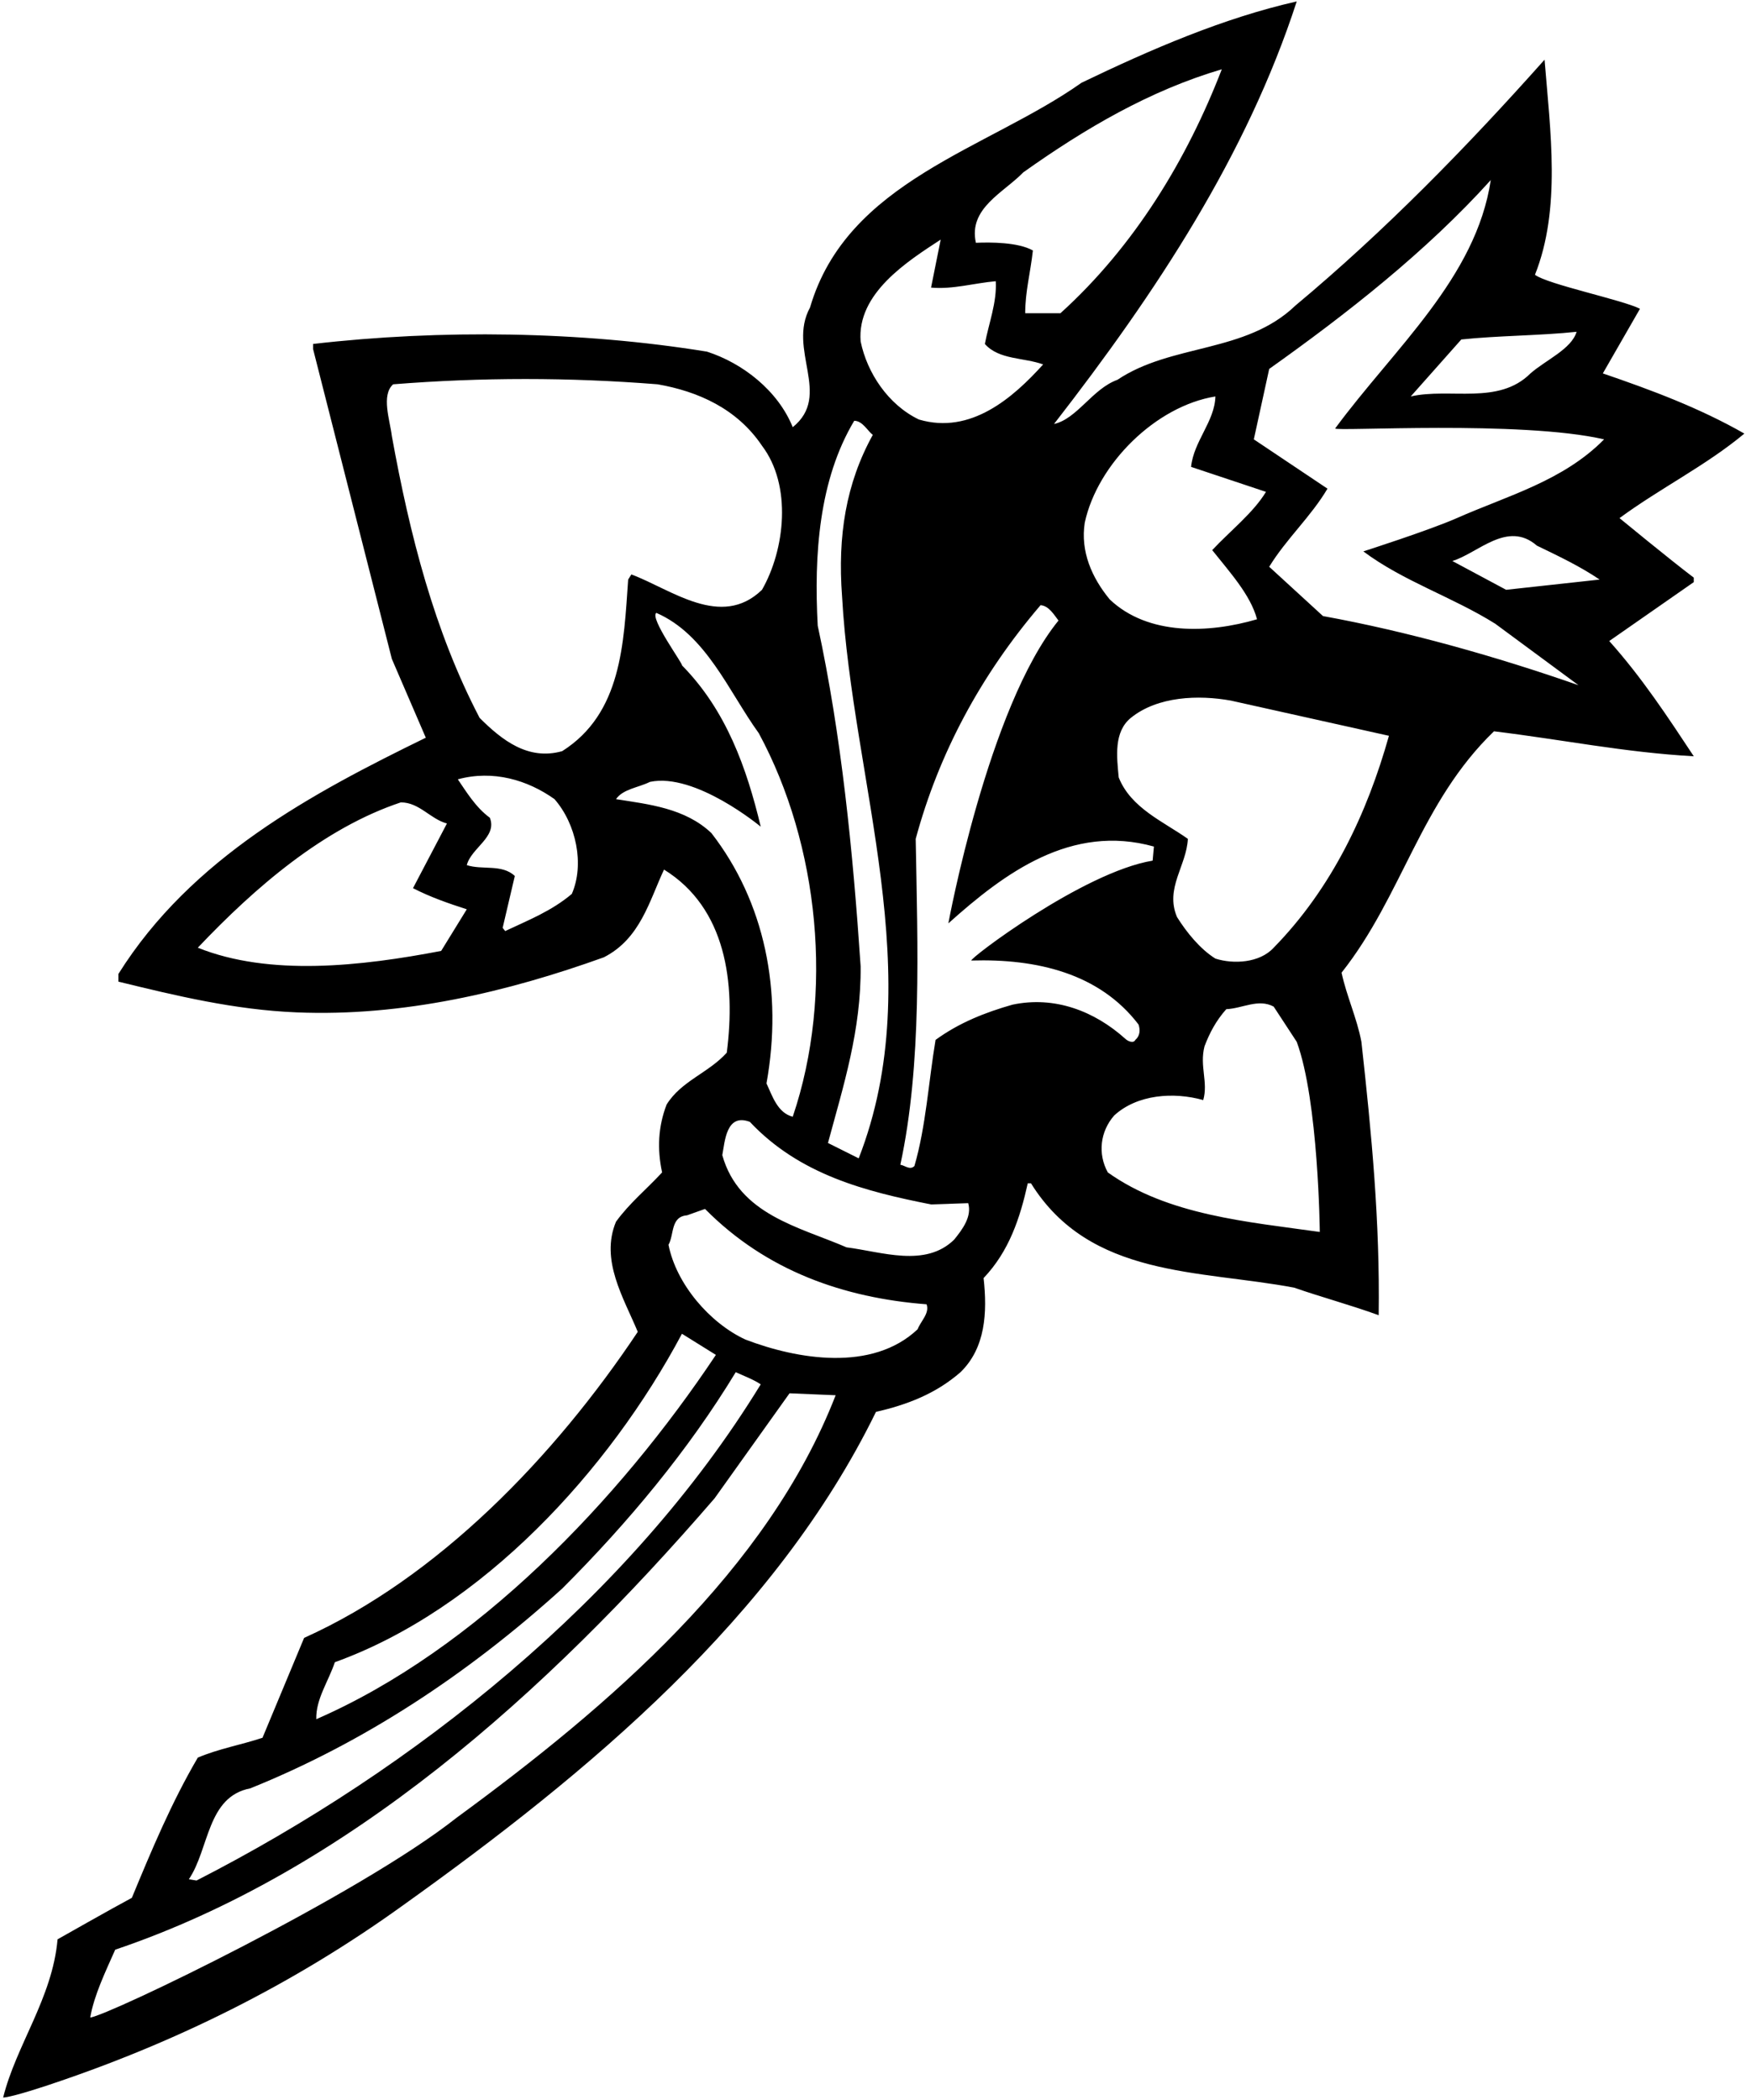 <?xml version="1.0" encoding="UTF-8"?>
<svg xmlns="http://www.w3.org/2000/svg" xmlns:xlink="http://www.w3.org/1999/xlink" width="391pt" height="469pt" viewBox="0 0 391 469" version="1.1">
<g id="surface1">
<path style=" stroke:none;fill-rule:nonzero;fill:rgb(0%,0%,0%);fill-opacity:1;" d="M 389.52 96.844 C 379.512 91.125 368.785 87.121 357.914 83.402 L 366.211 68.961 C 362.203 66.957 345.617 63.523 342.758 61.379 C 348.617 46.652 346.188 29.348 344.902 13.332 C 327.457 32.926 309.152 51.656 289.273 68.246 C 278.121 78.969 261.676 76.684 249.52 84.832 C 243.945 86.836 240.512 93.559 235.363 94.699 C 258.242 65.242 278.406 34.641 289.562 0.32 C 273.117 4.039 256.957 11.047 241.512 18.48 C 220.492 33.352 189.176 40.359 180.883 68.676 C 175.734 78.113 185.887 88.266 177.02 95.414 C 173.73 87.266 165.867 81.113 157.859 78.539 C 129.688 73.965 98.371 73.535 69.914 76.824 L 69.914 77.969 L 87.504 147.184 L 95.082 164.77 C 69.914 177.066 42.742 191.512 26.441 217.535 L 26.441 219.254 C 39.312 222.398 52.324 225.547 66.195 226.117 C 89.934 227.117 113.387 221.539 134.836 213.82 C 142.984 209.672 144.988 201.234 148.277 194.227 C 162.148 202.809 164.293 219.539 162.289 235.125 C 158.145 239.699 152.137 241.418 148.852 246.711 C 146.988 251.57 146.703 256.574 147.848 261.867 C 144.273 265.727 140.555 268.73 137.551 272.879 C 133.977 281.457 139.27 289.895 142.414 297.473 C 123.824 325.359 97.797 352.387 67.91 365.828 L 58.617 388.137 C 53.898 389.711 48.895 390.566 44.172 392.57 C 38.309 402.578 33.879 413.16 29.445 423.887 C 25.156 426.172 12.855 433.156 12.855 433.156 C 11.699 446.297 3.598 456.789 0.703 468.5 C 2.988 468.359 10.996 465.641 10.996 465.641 C 38.883 456.348 65.34 443.336 89.934 425.602 C 131.547 395.859 173.16 361.25 195.609 315.348 C 202.477 313.777 208.91 311.344 214.484 306.484 C 220.062 301.051 220.492 293.184 219.637 285.461 C 225.355 279.457 227.785 272.02 229.5 264.297 L 230.219 264.297 C 243.371 285.461 267.824 283.602 288.988 287.605 C 295.141 289.75 301.574 291.469 307.863 293.758 C 308.152 272.734 306.293 253.43 304.004 232.695 C 303.004 227.402 300.715 222.543 299.57 217.25 C 313.156 200.094 317.16 179.215 333.605 163.34 C 348.906 165.199 362.777 168.059 378.223 168.918 C 372.359 160.051 366.641 151.328 359.344 143.176 L 378.223 130.02 L 378.223 129.02 C 372.93 125.016 361.637 115.723 361.637 115.723 C 370.785 109 380.938 103.996 389.52 96.844 Z M 352.055 74.109 C 350.91 77.969 345.188 80.398 341.754 83.402 C 334.605 90.555 323.738 86.551 315.016 88.551 L 326.312 75.824 C 334.32 74.965 344.043 74.965 352.055 74.109 Z M 242.23 116.723 C 245.09 103.566 258.102 90.695 271.398 88.551 C 271.258 94.129 266.539 98.562 265.969 104.281 L 282.695 109.859 C 279.84 114.574 274.688 118.582 270.688 122.871 C 274.547 127.734 279.266 132.883 280.695 138.316 C 269.969 141.461 256.387 142.031 247.805 133.883 C 243.801 129.02 241.227 123.156 242.23 116.723 Z M 228.5 38.5 C 242.371 28.637 256.812 20.195 272.828 15.477 C 265.109 35.496 253.383 54.945 236.797 69.961 L 228.93 69.961 C 228.93 65.098 230.074 61.094 230.645 55.945 C 227.355 54.09 221.207 54.09 217.918 54.23 C 216.203 46.512 224.066 43.078 228.5 38.5 Z M 210.055 53.516 C 209.34 57.09 208.625 60.664 207.906 64.238 C 212.77 64.672 217.488 63.238 222.352 62.812 C 222.637 67.531 220.777 72.25 219.922 76.824 C 223.066 80.398 228.645 79.828 232.934 81.398 C 226.215 88.836 216.773 97.133 205.191 93.699 C 198.328 90.41 193.609 83.262 192.18 76.254 C 191.32 65.527 202.617 58.379 210.055 53.516 Z M 190.75 93.984 C 192.609 93.984 193.75 96.273 194.895 97.133 C 188.891 108 187.027 119.727 188.031 133.168 C 190.32 174.637 207.621 217.969 191.75 258.723 L 184.887 255.289 C 188.316 242.562 192.32 230.121 192.18 215.82 C 190.465 190.223 187.887 164.195 182.598 139.746 C 181.738 123.871 182.883 107.141 190.75 93.984 Z M 98.512 212.391 C 80.637 215.82 60.191 218.109 44.172 211.676 C 57.043 198.09 72.344 184.934 89.504 179.215 C 93.652 179.215 96.082 182.934 99.801 183.93 L 92.223 198.375 C 96.082 200.375 100.23 201.805 104.234 203.094 Z M 127.688 199.66 C 123.109 203.523 117.961 205.523 112.812 207.957 L 112.242 207.242 L 114.957 195.656 C 112.098 192.941 107.664 194.371 104.234 193.227 C 105.234 189.367 111.098 186.938 109.383 182.645 C 106.234 180.355 104.09 176.781 102.23 174.066 C 110.098 171.922 117.816 174.207 123.824 178.496 C 128.688 184.074 130.547 193.086 127.688 199.66 Z M 125.539 167.773 C 117.961 169.918 112.098 165.344 107.094 160.336 C 96.941 140.891 91.508 119.438 87.504 97.418 C 87.074 93.844 85.07 88.266 87.789 85.836 C 107.664 84.262 126.969 84.262 146.848 85.836 C 155.855 87.406 164.578 91.27 170.156 99.562 C 176.879 108.43 175.305 122.727 170.156 131.734 C 161.004 140.602 149.852 131.594 140.984 128.305 L 140.27 129.449 C 139.27 143.75 138.84 159.336 125.539 167.773 Z M 158.859 186.074 C 152.996 180.5 144.844 179.641 137.551 178.496 C 139.125 176.211 142.559 175.926 145.133 174.637 C 155.285 172.492 169.871 184.645 169.871 184.645 C 166.727 171.492 162.148 158.621 152.281 148.609 C 152.566 148.324 144.988 138.027 146.562 136.887 C 157.715 141.746 162.719 154.473 169.441 163.77 C 182.883 188.652 186.316 221.969 177.02 249.426 C 173.59 248.566 172.445 244.707 171.156 241.988 C 174.875 221.398 170.73 201.379 158.859 186.074 Z M 74.773 371.262 C 107.664 359.395 135.98 328.508 152.281 297.902 L 159.859 302.621 C 138.125 335.227 106.379 368.402 70.629 383.988 C 70.484 379.555 73.344 375.551 74.773 371.262 Z M 55.898 399.434 C 81.066 389.281 104.234 374.121 125.539 354.816 C 140.27 340.09 153.711 323.93 164.293 306.484 C 166.152 307.344 168.152 308.059 169.871 309.199 C 140.555 357.105 92.223 395.285 43.887 420.023 L 42.172 419.738 C 46.746 413.02 46.176 401.293 55.898 399.434 Z M 101.945 406.012 C 80.066 423.316 24.152 450.199 20.148 450.625 C 21.008 445.621 23.582 440.332 25.727 435.469 C 77.348 418.023 121.68 378.555 159.574 334.652 L 176.305 311.199 L 186.602 311.633 C 171.441 350.672 136.121 380.984 101.945 406.012 Z M 204.902 296.902 C 194.754 306.484 178.02 303.621 166.438 299.191 C 158.43 295.473 150.996 286.75 149.277 278.027 C 150.566 275.738 149.707 271.734 153.426 271.445 L 157.43 270.02 C 171.156 283.891 188.461 289.895 206.906 291.324 C 207.621 293.324 205.621 295.043 204.902 296.902 Z M 213.059 276.883 C 206.621 283.176 196.898 279.598 189.031 278.598 C 178.449 274.02 165.008 271.305 161.289 258.008 C 161.863 255.004 162.148 248.566 167.438 250.57 C 178.594 262.438 193.465 266.156 207.906 269.016 L 216.203 268.73 C 217.062 271.734 214.914 274.594 213.059 276.883 Z M 226.07 224.402 C 220.062 226.117 214.199 228.406 208.91 232.266 C 207.336 241.703 206.766 251.57 204.191 260.438 C 203.188 261.438 202.047 260.293 201.047 260.152 C 205.906 237.699 204.902 211.387 204.477 187.363 C 209.625 168.344 218.922 150.898 232.359 135.168 C 234.219 135.312 235.363 137.312 236.363 138.602 C 220.637 157.906 211.77 206.238 211.77 206.238 C 224.355 194.941 239.227 183.93 257.672 189.082 L 257.387 192.227 C 241.801 194.801 216.059 214.391 216.918 214.535 C 231.504 214.105 245.52 217.395 254.238 228.836 C 254.668 230.121 254.527 231.406 253.523 232.266 C 253.098 233.125 251.809 232.551 251.238 231.98 C 244.375 225.832 235.508 222.398 226.07 224.402 Z M 247.375 261.867 C 245.09 257.719 245.66 252.715 248.809 249.141 C 253.953 244.422 262.105 243.848 268.684 245.707 C 269.828 241.703 267.824 238.129 268.969 233.695 C 270.113 230.691 271.543 227.977 273.832 225.402 C 277.406 225.262 280.98 222.973 284.414 224.832 L 289.562 232.695 C 294.426 245.852 294.711 275.164 294.711 275.164 C 278.551 272.879 260.816 271.445 247.375 261.867 Z M 284.414 211.676 C 281.27 215.105 275.402 215.391 271.398 214.105 C 267.969 211.961 264.965 208.242 262.82 204.812 C 260.105 198.375 264.965 193.371 265.25 187.363 C 259.816 183.504 252.523 180.5 249.809 173.637 C 249.379 169.062 248.664 163.484 252.523 160.336 C 258.527 155.477 267.684 155.188 274.832 156.477 L 310.152 164.344 C 305.289 181.645 297.426 198.375 284.414 211.676 Z M 325.312 115.723 C 319.16 118.438 304.434 123.156 304.434 123.156 C 313.441 129.879 324.309 133.312 333.891 139.316 L 352.48 153.043 C 334.035 146.609 314.301 141.031 295.426 137.602 L 283.414 126.59 C 287.273 120.297 292.707 115.438 296.426 109.145 L 279.98 98.133 L 283.414 82.402 C 300.715 70.105 318.445 56.234 332.891 40.219 C 329.602 62.094 311.297 77.824 298.141 95.699 C 298.141 96.414 339.609 93.844 358.199 98.133 C 349.051 107.426 336.609 110.719 325.312 115.723 Z M 357.199 129.449 L 336.32 131.734 L 324.309 125.301 C 330.027 123.586 336.609 116.148 343.188 121.871 C 347.902 124.156 352.77 126.445 357.199 129.449 "/>
</g>
</svg>

